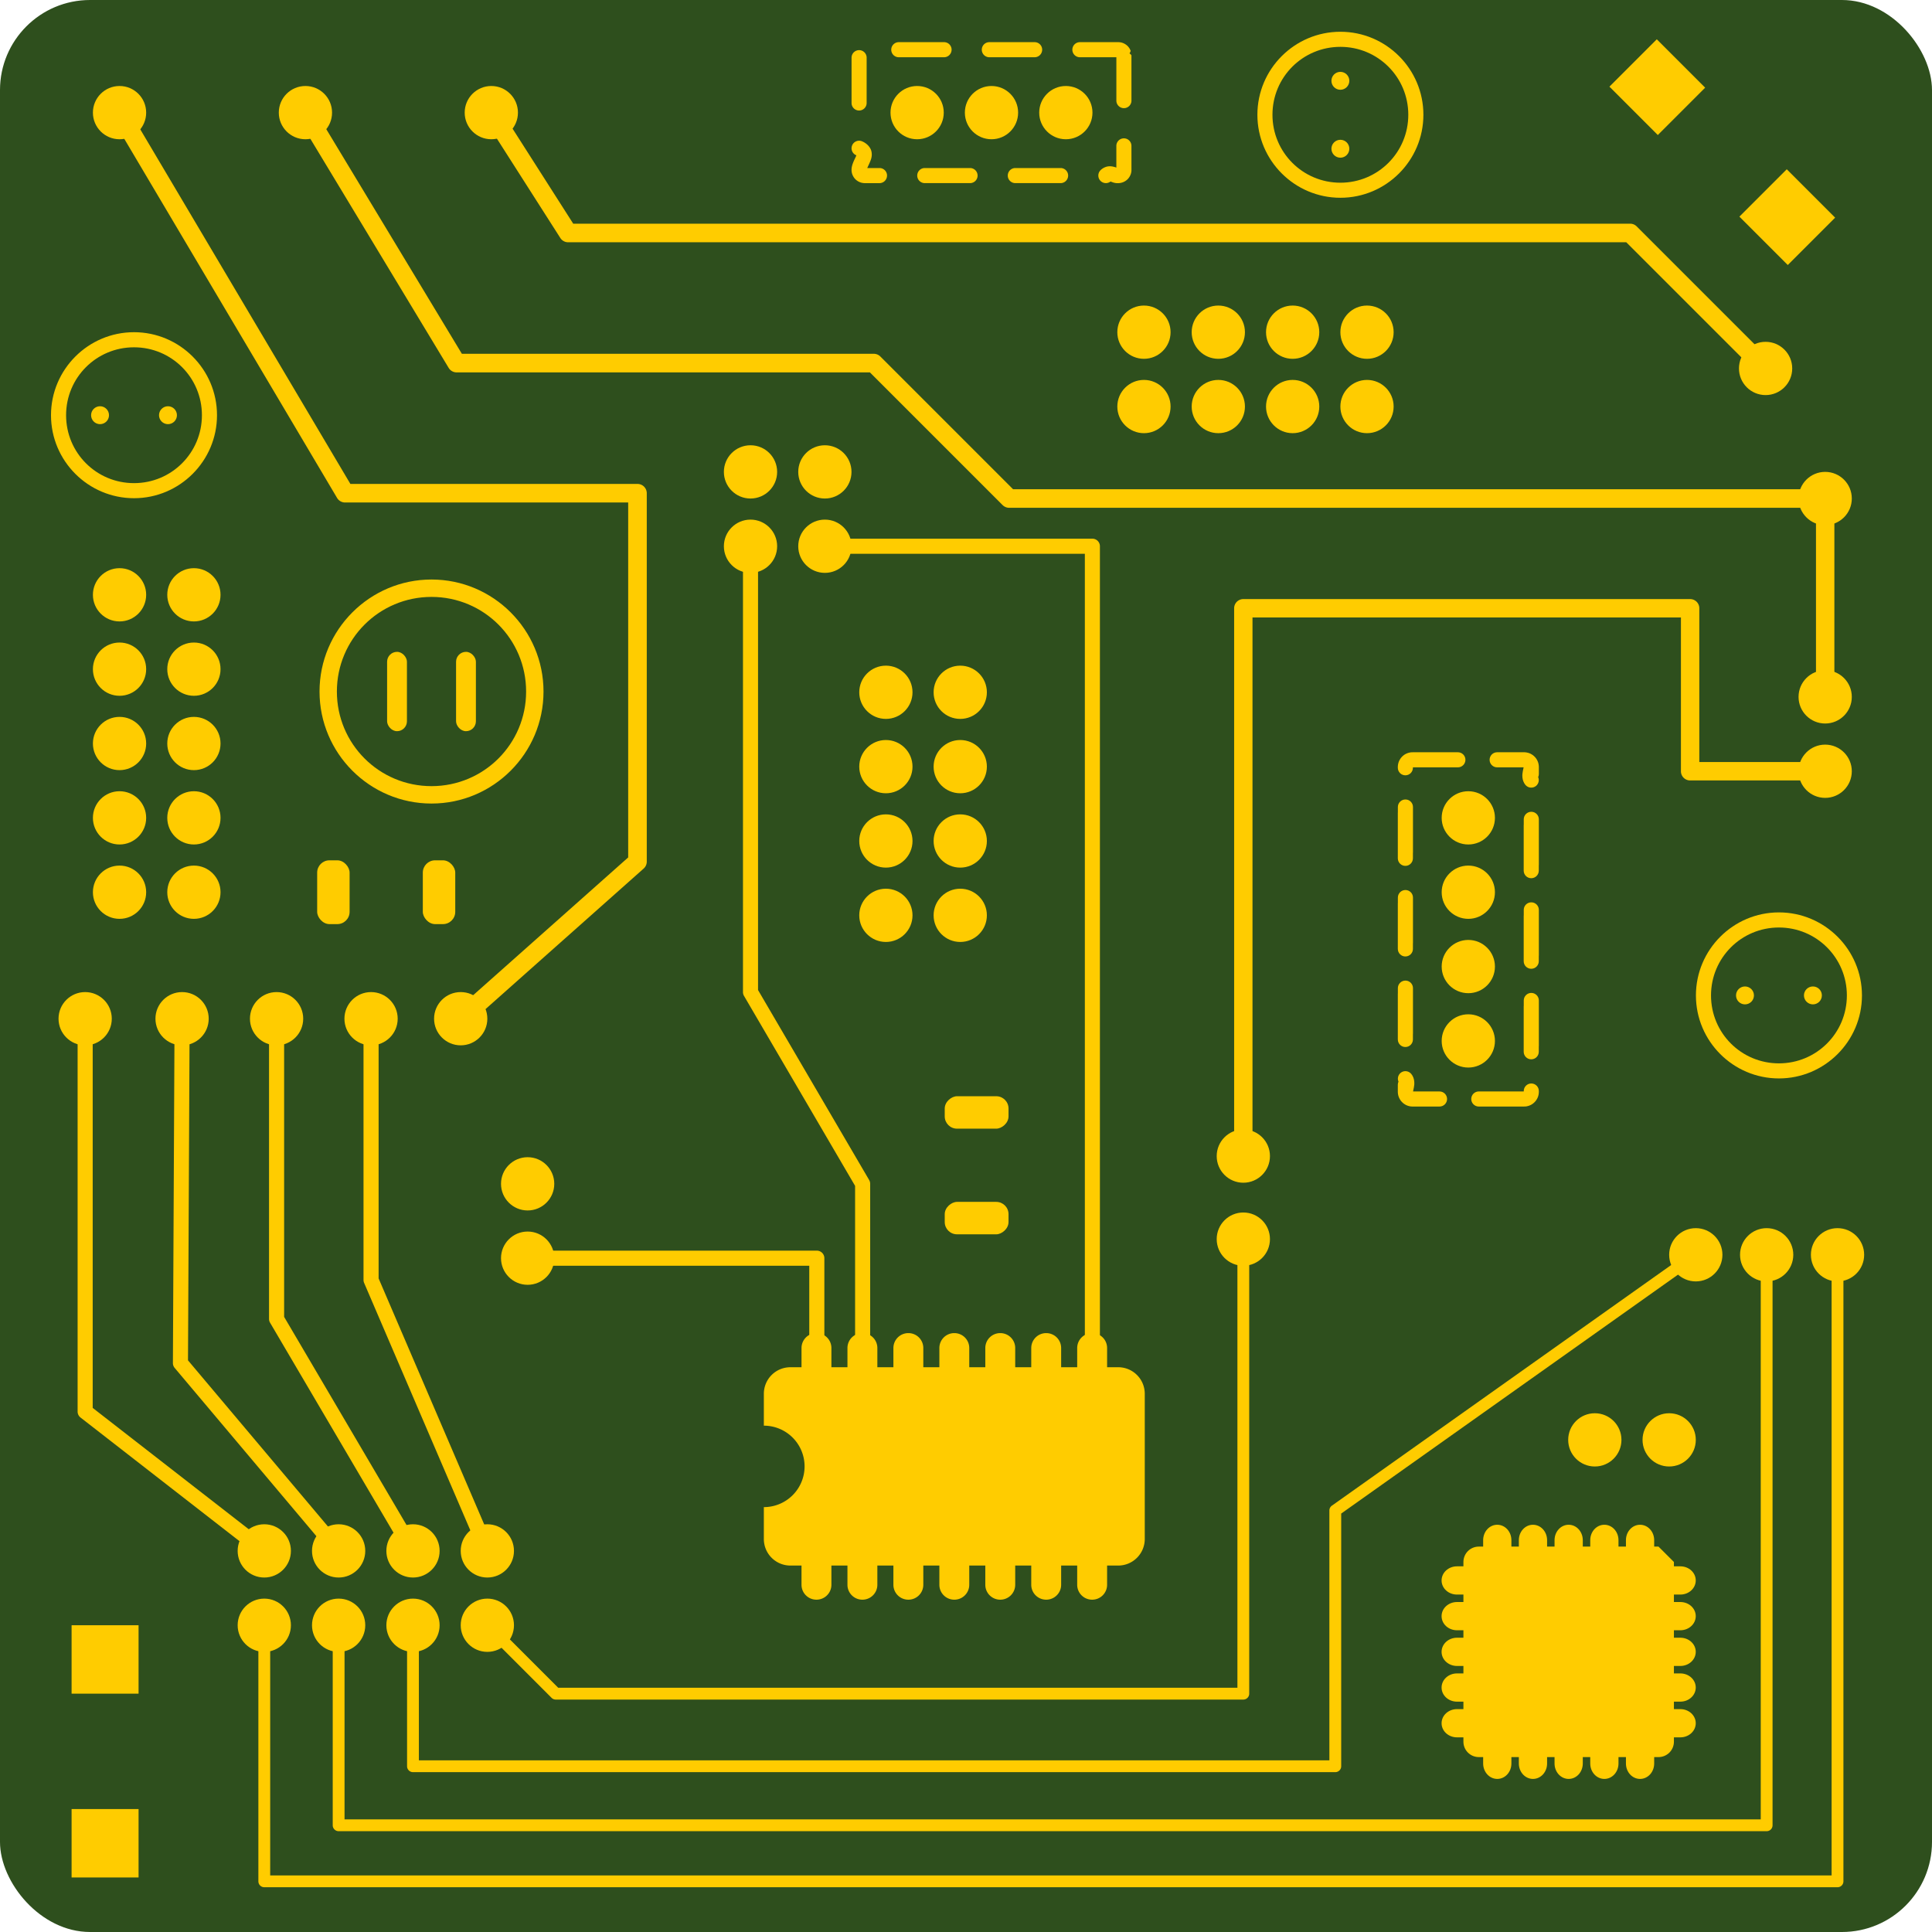 <?xml version="1.0" encoding="UTF-8" standalone="no"?>
<!-- Created with Inkscape (http://www.inkscape.org/) -->

<svg
   width="512"
   height="512"
   viewBox="0 0 135.467 135.467"
   version="1.1"
   id="svg5"
   inkscape:version="1.4.2 (ebf0e940d0, 2025-05-08)"
   sodipodi:docname="application-x-openboardview-board.svg"
   xmlns:inkscape="http://www.inkscape.org/namespaces/inkscape"
   xmlns:sodipodi="http://sodipodi.sourceforge.net/DTD/sodipodi-0.dtd"
   xmlns="http://www.w3.org/2000/svg"
   xmlns:svg="http://www.w3.org/2000/svg">
  <sodipodi:namedview
     id="namedview7"
     pagecolor="#242424"
     bordercolor="#666666"
     borderopacity="1"
     inkscape:showpageshadow="0"
     inkscape:pageopacity="0"
     inkscape:pagecheckerboard="1"
     inkscape:deskcolor="#000000"
     inkscape:document-units="px"
     showgrid="false"
     inkscape:zoom="1.84375"
     inkscape:cx="362.84746"
     inkscape:cy="330.57627"
     inkscape:window-width="3256"
     inkscape:window-height="1080"
     inkscape:window-x="1864"
     inkscape:window-y="0"
     inkscape:window-maximized="0"
     inkscape:current-layer="layer1" />
  <defs
     id="defs2" />
  <g
     inkscape:label="Layer 1"
     inkscape:groupmode="layer"
     id="layer1">
    <rect
       style="opacity:1;fill:#2e4f1d;fill-opacity:1;stroke:none;stroke-width:4.233;stroke-linecap:round;stroke-linejoin:round;stroke-miterlimit:12;paint-order:markers stroke fill"
       id="rect1"
       width="135.467"
       height="135.467"
       x="0"
       y="0"
       ry="6.314" />
    <path
       style="baseline-shift:baseline;display:inline;overflow:visible;vector-effect:none;fill:#ffcc00;stroke-linecap:round;stroke-linejoin:round;enable-background:accumulate;stop-color:#000000;stop-opacity:1;opacity:1;fill-opacity:1"
       d="M 8.051,7.336 A 0.652,0.652 0 0 0 7.822,8.229 L 23.635,34.914 a 0.652,0.652 0 0 0 0.561,0.32 H 44.047 V 60.121 L 31.871,70.941 a 0.652,0.652 0 0 0 -0.055,0.922 0.652,0.652 0 0 0 0.922,0.053 L 45.131,60.902 a 0.652,0.652 0 0 0 0.219,-0.488 V 34.582 a 0.652,0.652 0 0 0 -0.65,-0.65 H 24.568 L 8.943,7.564 A 0.652,0.652 0 0 0 8.051,7.336 Z"
       id="path1" />
    <circle
       style="opacity:1;fill:#ffcc00;fill-opacity:1;stroke:none;stroke-width:5.213;stroke-linecap:round;stroke-linejoin:round;stroke-miterlimit:12;stroke-opacity:1;paint-order:markers stroke fill"
       id="path2"
       cx="8.382"
       cy="7.897"
       r="1.867" />
    <path
       style="baseline-shift:baseline;display:inline;overflow:visible;vector-effect:none;fill:#ffcc00;stroke-linecap:round;stroke-linejoin:round;enable-background:accumulate;stop-color:#000000;stop-opacity:1;opacity:1;fill-opacity:1"
       d="M 21.08,7.338 A 0.652,0.652 0 0 0 20.857,8.234 l 10.602,17.561 a 0.652,0.652 0 0 0 0.557,0.316 h 28.98 l 9.305,9.305 a 0.652,0.652 0 0 0 0.461,0.189 h 57.215 a 0.652,0.652 0 0 0 0.652,-0.65 0.652,0.652 0 0 0 -0.652,-0.652 H 71.033 L 61.729,24.998 A 0.652,0.652 0 0 0 61.268,24.807 H 32.385 L 21.975,7.561 A 0.652,0.652 0 0 0 21.08,7.338 Z"
       id="path10" />
    <circle
       style="opacity:1;fill:#ffcc00;fill-opacity:1;stroke:none;stroke-width:5.213;stroke-linecap:round;stroke-linejoin:round;stroke-miterlimit:12;stroke-opacity:1;paint-order:markers stroke fill"
       id="circle10"
       cx="21.416"
       cy="7.897"
       r="1.867" />
    <path
       style="baseline-shift:baseline;display:inline;overflow:visible;vector-effect:none;fill:#ffcc00;stroke-linecap:round;stroke-linejoin:round;enable-background:accumulate;stop-color:#000000;stop-opacity:1;opacity:1;fill-opacity:1"
       d="m 34.59,7.26 a 0.652,0.652 0 0 0 -0.49,0.088 0.652,0.652 0 0 0 -0.199,0.9 l 5.387,8.438 a 0.652,0.652 0 0 0 0.549,0.301 h 61.254 12.939 l 9.309,9.309 a 0.652,0.652 0 0 0 0.922,0 0.652,0.652 0 0 0 0,-0.922 L 114.762,15.875 a 0.652,0.652 0 0 0 -0.461,-0.191 H 101.09 40.193 L 34.998,7.547 A 0.652,0.652 0 0 0 34.59,7.26 Z"
       id="path11" />
    <circle
       style="opacity:1;fill:#ffcc00;fill-opacity:1;stroke:none;stroke-width:5.213;stroke-linecap:round;stroke-linejoin:round;stroke-miterlimit:12;stroke-opacity:1;paint-order:markers stroke fill"
       id="circle11"
       cx="34.45"
       cy="7.897"
       r="1.867" />
    <g
       id="g22"
       transform="matrix(1.523,0,0,1.523,-9.097,3.671)"
       style="fill:#ffcc00;fill-opacity:1">
      <path
         style="baseline-shift:baseline;display:inline;overflow:visible;vector-effect:none;fill:#ffcc00;stroke-linecap:round;stroke-linejoin:round;stroke-miterlimit:12;paint-order:markers stroke fill;enable-background:accumulate;stop-color:#000000;stop-opacity:1;opacity:1;fill-opacity:1"
         d="m 25.84,24.27 c -2.843,0 -5.156,2.315 -5.156,5.158 0,2.843 2.313,5.156 5.156,5.156 2.843,0 5.156,-2.313 5.156,-5.156 0,-2.843 -2.313,-5.158 -5.156,-5.158 z m 0,0.801 c 2.411,0 4.355,1.947 4.355,4.357 0,2.411 -1.945,4.355 -4.355,4.355 -2.411,0 -4.357,-1.945 -4.357,-4.355 0,-2.411 1.947,-4.357 4.357,-4.357 z"
         id="path12" />
      <g
         id="g13"
         style="fill:#ffcc00;fill-opacity:1">
        <rect
           style="opacity:1;fill:#ffcc00;fill-opacity:1;stroke:none;stroke-width:0.529;stroke-linecap:round;stroke-linejoin:round;stroke-miterlimit:12;stroke-dasharray:none;stroke-opacity:1;paint-order:markers stroke fill"
           id="rect12"
           width="0.913"
           height="3.653"
           x="23.795"
           y="27.6"
           ry="0.457"
           rx="0.457" />
        <rect
           style="opacity:1;fill:#ffcc00;fill-opacity:1;stroke:none;stroke-width:0.529;stroke-linecap:round;stroke-linejoin:round;stroke-miterlimit:12;stroke-dasharray:none;stroke-opacity:1;paint-order:markers stroke fill"
           id="rect13"
           width="0.913"
           height="3.653"
           x="26.97"
           y="27.6"
           ry="0.457"
           rx="0.457" />
      </g>
    </g>
    <circle
       style="opacity:1;fill:#ffcc00;fill-opacity:1;stroke:none;stroke-width:5.213;stroke-linecap:round;stroke-linejoin:round;stroke-miterlimit:12;stroke-opacity:1;paint-order:markers stroke fill"
       id="circle13"
       cx="8.382"
       cy="41.706"
       r="1.867" />
    <circle
       style="opacity:1;fill:#ffcc00;fill-opacity:1;stroke:none;stroke-width:5.213;stroke-linecap:round;stroke-linejoin:round;stroke-miterlimit:12;stroke-opacity:1;paint-order:markers stroke fill"
       id="circle14"
       cx="8.382"
       cy="46.92"
       r="1.867" />
    <circle
       style="opacity:1;fill:#ffcc00;fill-opacity:1;stroke:none;stroke-width:5.213;stroke-linecap:round;stroke-linejoin:round;stroke-miterlimit:12;stroke-opacity:1;paint-order:markers stroke fill"
       id="circle15"
       cx="8.382"
       cy="52.133"
       r="1.867" />
    <circle
       style="opacity:1;fill:#ffcc00;fill-opacity:1;stroke:none;stroke-width:5.213;stroke-linecap:round;stroke-linejoin:round;stroke-miterlimit:12;stroke-opacity:1;paint-order:markers stroke fill"
       id="circle16"
       cx="8.382"
       cy="57.346"
       r="1.867" />
    <circle
       style="opacity:1;fill:#ffcc00;fill-opacity:1;stroke:none;stroke-width:5.213;stroke-linecap:round;stroke-linejoin:round;stroke-miterlimit:12;stroke-opacity:1;paint-order:markers stroke fill"
       id="circle17"
       cx="8.382"
       cy="62.56"
       r="1.867" />
    <circle
       style="opacity:1;fill:#ffcc00;fill-opacity:1;stroke:none;stroke-width:5.213;stroke-linecap:round;stroke-linejoin:round;stroke-miterlimit:12;stroke-opacity:1;paint-order:markers stroke fill"
       id="circle18"
       cx="13.596"
       cy="41.706"
       r="1.867" />
    <circle
       style="opacity:1;fill:#ffcc00;fill-opacity:1;stroke:none;stroke-width:5.213;stroke-linecap:round;stroke-linejoin:round;stroke-miterlimit:12;stroke-opacity:1;paint-order:markers stroke fill"
       id="circle19"
       cx="13.596"
       cy="46.92"
       r="1.867" />
    <circle
       style="opacity:1;fill:#ffcc00;fill-opacity:1;stroke:none;stroke-width:5.213;stroke-linecap:round;stroke-linejoin:round;stroke-miterlimit:12;stroke-opacity:1;paint-order:markers stroke fill"
       id="circle20"
       cx="13.596"
       cy="52.133"
       r="1.867" />
    <circle
       style="opacity:1;fill:#ffcc00;fill-opacity:1;stroke:none;stroke-width:5.213;stroke-linecap:round;stroke-linejoin:round;stroke-miterlimit:12;stroke-opacity:1;paint-order:markers stroke fill"
       id="circle21"
       cx="13.596"
       cy="57.346"
       r="1.867" />
    <circle
       style="opacity:1;fill:#ffcc00;fill-opacity:1;stroke:none;stroke-width:5.213;stroke-linecap:round;stroke-linejoin:round;stroke-miterlimit:12;stroke-opacity:1;paint-order:markers stroke fill"
       id="circle22"
       cx="13.596"
       cy="62.56"
       r="1.867" />
    <circle
       style="opacity:1;fill:#ffcc00;fill-opacity:1;stroke:none;stroke-width:5.213;stroke-linecap:round;stroke-linejoin:round;stroke-miterlimit:12;stroke-opacity:1;paint-order:markers stroke fill"
       id="circle23"
       cx="123.799"
       cy="25.835"
       r="1.867" />
    <circle
       style="opacity:1;fill:#ffcc00;fill-opacity:1;stroke:none;stroke-width:5.213;stroke-linecap:round;stroke-linejoin:round;stroke-miterlimit:12;stroke-opacity:1;paint-order:markers stroke fill"
       id="circle24"
       cx="32.304"
       cy="71.429"
       r="1.867" />
    <circle
       style="opacity:1;fill:#ffcc00;fill-opacity:1;stroke:none;stroke-width:5.213;stroke-linecap:round;stroke-linejoin:round;stroke-miterlimit:12;stroke-opacity:1;paint-order:markers stroke fill"
       id="circle25"
       cx="127.977"
       cy="34.954"
       r="1.867" />
    <g
       id="g85"
       transform="translate(-26.458)"
       style="fill:#ffcc00;fill-opacity:1">
      <circle
         style="opacity:1;fill:#ffcc00;fill-opacity:1;stroke:none;stroke-width:5.213;stroke-linecap:round;stroke-linejoin:round;stroke-miterlimit:12;stroke-opacity:1;paint-order:markers stroke fill"
         id="circle26"
         cx="-28.506"
         cy="106.669"
         r="1.867"
         transform="rotate(-90)" />
      <circle
         style="opacity:1;fill:#ffcc00;fill-opacity:1;stroke:none;stroke-width:5.213;stroke-linecap:round;stroke-linejoin:round;stroke-miterlimit:12;stroke-opacity:1;paint-order:markers stroke fill"
         id="circle27"
         cx="-28.506"
         cy="111.883"
         r="1.867"
         transform="rotate(-90)" />
      <circle
         style="opacity:1;fill:#ffcc00;fill-opacity:1;stroke:none;stroke-width:5.213;stroke-linecap:round;stroke-linejoin:round;stroke-miterlimit:12;stroke-opacity:1;paint-order:markers stroke fill"
         id="circle28"
         cx="-28.506"
         cy="117.096"
         r="1.867"
         transform="rotate(-90)" />
      <circle
         style="opacity:1;fill:#ffcc00;fill-opacity:1;stroke:none;stroke-width:5.213;stroke-linecap:round;stroke-linejoin:round;stroke-miterlimit:12;stroke-opacity:1;paint-order:markers stroke fill"
         id="circle29"
         cx="-28.506"
         cy="122.309"
         r="1.867"
         transform="rotate(-90)" />
      <circle
         style="opacity:1;fill:#ffcc00;fill-opacity:1;stroke:none;stroke-width:5.213;stroke-linecap:round;stroke-linejoin:round;stroke-miterlimit:12;stroke-opacity:1;paint-order:markers stroke fill"
         id="circle31"
         cx="-23.292"
         cy="106.669"
         r="1.867"
         transform="rotate(-90)" />
      <circle
         style="opacity:1;fill:#ffcc00;fill-opacity:1;stroke:none;stroke-width:5.213;stroke-linecap:round;stroke-linejoin:round;stroke-miterlimit:12;stroke-opacity:1;paint-order:markers stroke fill"
         id="circle32"
         cx="-23.292"
         cy="111.883"
         r="1.867"
         transform="rotate(-90)" />
      <circle
         style="opacity:1;fill:#ffcc00;fill-opacity:1;stroke:none;stroke-width:5.213;stroke-linecap:round;stroke-linejoin:round;stroke-miterlimit:12;stroke-opacity:1;paint-order:markers stroke fill"
         id="circle33"
         cx="-23.292"
         cy="117.096"
         r="1.867"
         transform="rotate(-90)" />
      <circle
         style="opacity:1;fill:#ffcc00;fill-opacity:1;stroke:none;stroke-width:5.213;stroke-linecap:round;stroke-linejoin:round;stroke-miterlimit:12;stroke-opacity:1;paint-order:markers stroke fill"
         id="circle34"
         cx="-23.292"
         cy="122.309"
         r="1.867"
         transform="rotate(-90)" />
    </g>
    <circle
       style="opacity:1;fill:#ffcc00;fill-opacity:1;stroke:none;stroke-width:5.213;stroke-linecap:round;stroke-linejoin:round;stroke-miterlimit:12;stroke-opacity:1;paint-order:markers stroke fill"
       id="circle35"
       cx="-54.078"
       cy="127.977"
       r="1.867"
       transform="rotate(-90)" />
    <circle
       style="opacity:1;fill:#ffcc00;fill-opacity:1;stroke:none;stroke-width:5.213;stroke-linecap:round;stroke-linejoin:round;stroke-miterlimit:12;stroke-opacity:1;paint-order:markers stroke fill"
       id="circle39"
       cx="-48.864"
       cy="127.977"
       r="1.867"
       transform="rotate(-90)" />
    <circle
       style="opacity:1;fill:#ffcc00;fill-opacity:1;stroke:none;stroke-width:5.213;stroke-linecap:round;stroke-linejoin:round;stroke-miterlimit:12;stroke-opacity:1;paint-order:markers stroke fill"
       id="circle42"
       cx="-113.958"
       cy="18.531"
       r="1.867"
       transform="rotate(-90)" />
    <circle
       style="opacity:1;fill:#ffcc00;fill-opacity:1;stroke:none;stroke-width:5.213;stroke-linecap:round;stroke-linejoin:round;stroke-miterlimit:12;stroke-opacity:1;paint-order:markers stroke fill"
       id="circle43"
       cx="-113.958"
       cy="23.744"
       r="1.867"
       transform="rotate(-90)" />
    <circle
       style="opacity:1;fill:#ffcc00;fill-opacity:1;stroke:none;stroke-width:5.213;stroke-linecap:round;stroke-linejoin:round;stroke-miterlimit:12;stroke-opacity:1;paint-order:markers stroke fill"
       id="circle44"
       cx="-113.958"
       cy="28.958"
       r="1.867"
       transform="rotate(-90)" />
    <circle
       style="opacity:1;fill:#ffcc00;fill-opacity:1;stroke:none;stroke-width:5.213;stroke-linecap:round;stroke-linejoin:round;stroke-miterlimit:12;stroke-opacity:1;paint-order:markers stroke fill"
       id="circle45"
       cx="-113.958"
       cy="34.171"
       r="1.867"
       transform="rotate(-90)" />
    <circle
       style="opacity:1;fill:#ffcc00;fill-opacity:1;stroke:none;stroke-width:5.213;stroke-linecap:round;stroke-linejoin:round;stroke-miterlimit:12;stroke-opacity:1;paint-order:markers stroke fill"
       id="circle46"
       cx="-108.745"
       cy="18.531"
       r="1.867"
       transform="rotate(-90)" />
    <circle
       style="opacity:1;fill:#ffcc00;fill-opacity:1;stroke:none;stroke-width:5.213;stroke-linecap:round;stroke-linejoin:round;stroke-miterlimit:12;stroke-opacity:1;paint-order:markers stroke fill"
       id="circle47"
       cx="-108.745"
       cy="23.744"
       r="1.867"
       transform="rotate(-90)" />
    <circle
       style="opacity:1;fill:#ffcc00;fill-opacity:1;stroke:none;stroke-width:5.213;stroke-linecap:round;stroke-linejoin:round;stroke-miterlimit:12;stroke-opacity:1;paint-order:markers stroke fill"
       id="circle48"
       cx="-108.745"
       cy="28.958"
       r="1.867"
       transform="rotate(-90)" />
    <circle
       style="opacity:1;fill:#ffcc00;fill-opacity:1;stroke:none;stroke-width:5.213;stroke-linecap:round;stroke-linejoin:round;stroke-miterlimit:12;stroke-opacity:1;paint-order:markers stroke fill"
       id="circle49"
       cx="-108.745"
       cy="34.171"
       r="1.867"
       transform="rotate(-90)" />
    <path
       style="baseline-shift:baseline;display:inline;overflow:visible;vector-effect:none;fill:#ffcc00;stroke-linecap:round;stroke-linejoin:round;enable-background:accumulate;stop-color:#000000;stop-opacity:1;opacity:1;fill-opacity:1"
       d="m 128.842,87.568 a 0.414,0.414 0 0 0 -0.414,0.414 V 131.5 H 18.945 v -17.541 a 0.414,0.414 0 0 0 -0.414,-0.414 0.414,0.414 0 0 0 -0.414,0.414 v 17.955 a 0.414,0.414 0 0 0 0.414,0.414 H 128.842 a 0.414,0.414 0 0 0 0.414,-0.414 V 87.982 a 0.414,0.414 0 0 0 -0.414,-0.414 z"
       id="path49" />
    <path
       style="baseline-shift:baseline;display:inline;overflow:visible;vector-effect:none;fill:#ffcc00;stroke-linecap:round;stroke-linejoin:round;enable-background:accumulate;stop-color:#000000;stop-opacity:1;opacity:1;fill-opacity:1"
       d="m 123.873,87.568 a 0.414,0.414 0 0 0 -0.414,0.414 V 127.57 H 24.158 v -13.611 a 0.414,0.414 0 0 0 -0.414,-0.414 0.414,0.414 0 0 0 -0.414,0.414 v 14.025 a 0.414,0.414 0 0 0 0.414,0.414 H 123.873 a 0.414,0.414 0 0 0 0.414,-0.414 V 87.982 a 0.414,0.414 0 0 0 -0.414,-0.414 z"
       id="path50" />
    <path
       style="baseline-shift:baseline;display:inline;overflow:visible;vector-effect:none;fill:#ffcc00;stroke-linecap:round;stroke-linejoin:round;enable-background:accumulate;stop-color:#000000;stop-opacity:1;opacity:1;fill-opacity:1"
       d="M 118.666,87.645 93.387,105.574 a 0.414,0.414 0 0 0 -0.174,0.338 v 17.518 H 29.371 v -9.471 a 0.414,0.414 0 0 0 -0.414,-0.414 0.414,0.414 0 0 0 -0.414,0.414 v 9.885 a 0.414,0.414 0 0 0 0.414,0.414 h 64.67 a 0.414,0.414 0 0 0 0.414,-0.414 v -17.717 L 119.145,88.32 a 0.414,0.414 0 0 0 0.098,-0.578 0.414,0.414 0 0 0 -0.576,-0.098 z"
       id="path51" />
    <path
       style="baseline-shift:baseline;display:inline;overflow:visible;vector-effect:none;fill:#ffcc00;stroke-linecap:round;stroke-linejoin:round;enable-background:accumulate;stop-color:#000000;stop-opacity:1;opacity:1;fill-opacity:1"
       d="m 87.178,86.471 a 0.414,0.414 0 0 0 -0.414,0.414 V 118.342 H 39.141 l -4.676,-4.676 a 0.414,0.414 0 0 0 -0.586,0 0.414,0.414 0 0 0 0,0.584 l 4.797,4.799 a 0.414,0.414 0 0 0 0.293,0.121 h 48.209 a 0.414,0.414 0 0 0 0.414,-0.414 V 86.885 a 0.414,0.414 0 0 0 -0.414,-0.414 z"
       id="path52" />
    <path
       style="baseline-shift:baseline;display:inline;overflow:visible;vector-effect:none;fill:#ffcc00;stroke-linecap:round;stroke-linejoin:round;enable-background:accumulate;stop-color:#000000;stop-opacity:1;opacity:1;fill-opacity:1"
       d="m 5.971,70.9 a 0.529,0.529 0 0 0 -0.529,0.529 v 27.549 a 0.529,0.529 0 0 0 0.205,0.416 l 12.559,9.768 a 0.529,0.529 0 0 0 0.744,-0.092 0.529,0.529 0 0 0 -0.094,-0.744 L 6.5,98.719 V 71.43 A 0.529,0.529 0 0 0 5.971,70.9 Z"
       id="path53" />
    <circle
       style="opacity:1;fill:#ffcc00;fill-opacity:1;stroke:none;stroke-width:5.213;stroke-linecap:round;stroke-linejoin:round;stroke-miterlimit:12;stroke-opacity:1;paint-order:markers stroke fill"
       id="circle53"
       cx="-71.429"
       cy="5.971"
       r="1.867"
       transform="rotate(-90)" />
    <circle
       style="opacity:1;fill:#ffcc00;fill-opacity:1;stroke:none;stroke-width:5.213;stroke-linecap:round;stroke-linejoin:round;stroke-miterlimit:12;stroke-opacity:1;paint-order:markers stroke fill"
       id="circle54"
       cx="-87.982"
       cy="118.905"
       r="1.867"
       transform="rotate(-90)" />
    <circle
       style="opacity:1;fill:#ffcc00;fill-opacity:1;stroke:none;stroke-width:5.213;stroke-linecap:round;stroke-linejoin:round;stroke-miterlimit:12;stroke-opacity:1;paint-order:markers stroke fill"
       id="circle55"
       cx="-86.884"
       cy="87.179"
       r="1.867"
       transform="rotate(-90)" />
    <path
       id="rect55"
       style="opacity:1;fill:#ffcc00;stroke-width:1.252;stroke-linecap:round;stroke-linejoin:round;stroke-miterlimit:12;paint-order:markers stroke fill;fill-opacity:1"
       d="m 104.985,106.912 c -0.549,0 -0.99,0.482 -0.99,1.081 v 0.45 h -0.303 c -0.598,0 -1.081,0.481 -1.081,1.08 v 0.304 h -0.45 c -0.598,0 -1.081,0.442 -1.081,0.99 0,0.549 0.482,0.99 1.081,0.99 h 0.45 v 0.523 h -0.45 c -0.598,0 -1.081,0.442 -1.081,0.99 0,0.549 0.482,0.99 1.081,0.99 h 0.45 v 0.523 h -0.45 c -0.598,0 -1.081,0.442 -1.081,0.99 0,0.549 0.482,0.99 1.081,0.99 h 0.45 v 0.523 h -0.45 c -0.598,0 -1.081,0.442 -1.081,0.99 0,0.549 0.482,0.99 1.081,0.99 h 0.45 v 0.523 h -0.45 c -0.598,0 -1.081,0.442 -1.081,0.99 0,0.549 0.482,0.99 1.081,0.99 h 0.45 v 0.303 c 0,0.598 0.482,1.081 1.081,1.081 h 0.303 v 0.45 c 0,0.598 0.442,1.081 0.99,1.081 0.549,0 0.99,-0.482 0.99,-1.081 v -0.45 h 0.523 v 0.45 c 0,0.598 0.442,1.081 0.99,1.081 0.549,0 0.99,-0.482 0.99,-1.081 v -0.45 h 0.523 v 0.45 c 0,0.598 0.442,1.081 0.99,1.081 0.549,0 0.99,-0.482 0.99,-1.081 v -0.45 h 0.523 v 0.45 c 0,0.598 0.442,1.081 0.99,1.081 0.549,0 0.99,-0.482 0.99,-1.081 v -0.45 h 0.523 v 0.45 c 0,0.598 0.442,1.081 0.99,1.081 0.549,0 0.99,-0.482 0.99,-1.081 v -0.45 h 0.303 c 0.598,0 1.081,-0.482 1.081,-1.081 v -0.303 h 0.45 c 0.598,0 1.081,-0.442 1.081,-0.99 0,-0.549 -0.482,-0.99 -1.081,-0.99 h -0.45 v -0.523 h 0.45 c 0.598,0 1.081,-0.442 1.081,-0.99 0,-0.549 -0.482,-0.99 -1.081,-0.99 h -0.45 v -0.523 h 0.45 c 0.598,0 1.081,-0.442 1.081,-0.99 0,-0.549 -0.482,-0.99 -1.081,-0.99 h -0.45 v -0.523 h 0.45 c 0.598,0 1.081,-0.442 1.081,-0.99 0,-0.549 -0.482,-0.99 -1.081,-0.99 h -0.45 v -0.523 h 0.45 c 0.598,0 1.081,-0.442 1.081,-0.99 0,-0.549 -0.482,-0.99 -1.081,-0.99 h -0.45 v -0.304 l -1.081,-1.08 h -0.303 v -0.45 c 0,-0.598 -0.442,-1.081 -0.99,-1.081 -0.549,0 -0.99,0.482 -0.99,1.081 v 0.45 h -0.523 v -0.45 c 0,-0.598 -0.442,-1.081 -0.99,-1.081 -0.549,0 -0.99,0.482 -0.99,1.081 v 0.45 h -0.523 v -0.45 c 0,-0.598 -0.442,-1.081 -0.99,-1.081 -0.549,0 -0.99,0.482 -0.99,1.081 v 0.45 h -0.523 v -0.45 c 0,-0.598 -0.442,-1.081 -0.99,-1.081 -0.549,0 -0.99,0.482 -0.99,1.081 v 0.45 h -0.523 v -0.45 c 0,-0.598 -0.442,-1.081 -0.99,-1.081 z" />
    <circle
       style="opacity:1;fill:#ffcc00;fill-opacity:1;stroke:none;stroke-width:5.213;stroke-linecap:round;stroke-linejoin:round;stroke-miterlimit:12;stroke-opacity:1;paint-order:markers stroke fill"
       id="circle63"
       cx="-87.982"
       cy="123.874"
       r="1.867"
       transform="rotate(-90)" />
    <circle
       style="opacity:1;fill:#ffcc00;fill-opacity:1;stroke:none;stroke-width:5.213;stroke-linecap:round;stroke-linejoin:round;stroke-miterlimit:12;stroke-opacity:1;paint-order:markers stroke fill"
       id="circle64"
       cx="-87.982"
       cy="128.843"
       r="1.867"
       transform="rotate(-90)" />
    <g
       id="g86"
       transform="rotate(-90,133.389,116.904)"
       style="fill:#ffcc00;fill-opacity:1">
      <circle
         style="opacity:1;fill:#ffcc00;fill-opacity:1;stroke:none;stroke-width:5.213;stroke-linecap:round;stroke-linejoin:round;stroke-miterlimit:12;stroke-opacity:1;paint-order:markers stroke fill"
         id="circle65"
         cx="-100.553"
         cy="149.333"
         r="1.867"
         transform="rotate(-90)" />
      <circle
         style="opacity:1;fill:#ffcc00;fill-opacity:1;stroke:none;stroke-width:5.213;stroke-linecap:round;stroke-linejoin:round;stroke-miterlimit:12;stroke-opacity:1;paint-order:markers stroke fill"
         id="circle66"
         cx="-95.34"
         cy="149.333"
         r="1.867"
         transform="rotate(-90)" />
    </g>
    <path
       style="baseline-shift:baseline;display:inline;overflow:visible;vector-effect:none;fill:#ffcc00;stroke-linecap:round;stroke-linejoin:round;enable-background:accumulate;stop-color:#000000;stop-opacity:1;opacity:1;fill-opacity:1"
       d="m 12.77,70.9 a 0.529,0.529 0 0 0 -0.531,0.527 l -0.115,24.146 a 0.529,0.529 0 0 0 0.125,0.344 l 11.092,13.168 a 0.529,0.529 0 0 0 0.746,0.062 0.529,0.529 0 0 0 0.062,-0.744 L 13.182,95.385 13.297,71.432 a 0.529,0.529 0 0 0 -0.527,-0.531 z"
       id="path66" />
    <path
       style="baseline-shift:baseline;display:inline;overflow:visible;vector-effect:none;fill:#ffcc00;stroke-linecap:round;stroke-linejoin:round;enable-background:accumulate;stop-color:#000000;stop-opacity:1;opacity:1;fill-opacity:1"
       d="m 19.393,70.9 a 0.529,0.529 0 0 0 -0.529,0.529 v 21.051 a 0.529,0.529 0 0 0 0.074,0.268 l 9.564,16.266 a 0.529,0.529 0 0 0 0.725,0.188 0.529,0.529 0 0 0 0.188,-0.725 L 19.922,92.336 v -20.906 a 0.529,0.529 0 0 0 -0.529,-0.529 z"
       id="path67" />
    <path
       style="baseline-shift:baseline;display:inline;overflow:visible;vector-effect:none;fill:#ffcc00;stroke-linecap:round;stroke-linejoin:round;enable-background:accumulate;stop-color:#000000;stop-opacity:1;opacity:1;fill-opacity:1"
       d="m 26.018,70.9 a 0.529,0.529 0 0 0 -0.529,0.529 v 18.318 a 0.529,0.529 0 0 0 0.043,0.209 l 8.154,18.996 a 0.529,0.529 0 0 0 0.693,0.277 0.529,0.529 0 0 0 0.279,-0.695 L 26.547,89.639 V 71.43 a 0.529,0.529 0 0 0 -0.529,-0.529 z"
       id="path68" />
    <circle
       style="opacity:1;fill:#ffcc00;fill-opacity:1;stroke:none;stroke-width:5.213;stroke-linecap:round;stroke-linejoin:round;stroke-miterlimit:12;stroke-opacity:1;paint-order:markers stroke fill"
       id="circle70"
       cx="-71.429"
       cy="12.767"
       r="1.867"
       transform="rotate(-90)" />
    <circle
       style="opacity:1;fill:#ffcc00;fill-opacity:1;stroke:none;stroke-width:5.213;stroke-linecap:round;stroke-linejoin:round;stroke-miterlimit:12;stroke-opacity:1;paint-order:markers stroke fill"
       id="circle71"
       cx="-71.429"
       cy="19.393"
       r="1.867"
       transform="rotate(-90)" />
    <circle
       style="opacity:1;fill:#ffcc00;fill-opacity:1;stroke:none;stroke-width:5.213;stroke-linecap:round;stroke-linejoin:round;stroke-miterlimit:12;stroke-opacity:1;paint-order:markers stroke fill"
       id="circle72"
       cx="-71.429"
       cy="26.018"
       r="1.867"
       transform="rotate(-90)" />
    <rect
       style="opacity:1;fill:#ffcc00;fill-opacity:1;stroke:#f8ff00;stroke-width:0;stroke-linecap:round;stroke-linejoin:round;stroke-miterlimit:12;stroke-dasharray:none;stroke-opacity:1;paint-order:markers stroke fill"
       id="rect72"
       width="4.696"
       height="4.797"
       x="5.02"
       y="113.958"
       rx="0"
       ry="0" />
    <rect
       style="opacity:1;fill:#ffcc00;fill-opacity:1;stroke:#f8ff00;stroke-width:0;stroke-linecap:round;stroke-linejoin:round;stroke-miterlimit:12;stroke-dasharray:none;stroke-opacity:1;paint-order:markers stroke fill"
       id="rect73"
       width="4.696"
       height="4.797"
       x="5.02"
       y="126.846"
       rx="0"
       ry="0" />
    <rect
       style="opacity:1;fill:#ffcc00;fill-opacity:1;stroke:#f8ff00;stroke-width:0;stroke-linecap:round;stroke-linejoin:round;stroke-miterlimit:12;stroke-dasharray:none;stroke-opacity:1;paint-order:markers stroke fill"
       id="rect74"
       width="4.696"
       height="4.797"
       x="75.5"
       y="84.093"
       rx="0"
       ry="0"
       transform="rotate(-45)" />
    <rect
       style="opacity:1;fill:#ffcc00;fill-opacity:1;stroke:#f8ff00;stroke-width:0;stroke-linecap:round;stroke-linejoin:round;stroke-miterlimit:12;stroke-dasharray:none;stroke-opacity:1;paint-order:markers stroke fill"
       id="rect75"
       width="4.696"
       height="4.797"
       x="75.5"
       y="96.981"
       rx="0"
       ry="0"
       transform="rotate(-45)" />
    <path
       id="rect76"
       style="opacity:1;fill:#ffcc00;fill-opacity:1;stroke:#f8ff00;stroke-width:0;stroke-linecap:round;stroke-linejoin:round;stroke-miterlimit:12;stroke-dasharray:none;stroke-opacity:1;paint-order:markers stroke fill"
       d="m 53.559,107.906 c 0,1.034 0.832,1.867 1.866,1.867 h 0.775 v 1.345 c 0,0.581 0.467,1.048 1.048,1.048 0.581,0 1.048,-0.468 1.048,-1.048 v -1.345 h 1.125 v 1.345 c 0,0.581 0.468,1.048 1.048,1.048 0.581,0 1.049,-0.468 1.049,-1.048 v -1.345 h 1.125 v 1.345 c 0,0.581 0.468,1.048 1.049,1.048 0.581,0 1.048,-0.468 1.048,-1.048 v -1.345 h 1.126 v 1.345 c 0,0.581 0.467,1.048 1.048,1.048 0.581,0 1.048,-0.468 1.048,-1.048 v -1.345 h 1.125 v 1.345 c 0,0.581 0.468,1.048 1.048,1.048 0.581,0 1.049,-0.468 1.049,-1.048 v -1.345 h 1.125 v 1.345 c 0,0.581 0.468,1.048 1.048,1.048 0.581,0 1.048,-0.468 1.048,-1.048 v -1.345 h 1.125 v 1.345 c 0,0.581 0.468,1.048 1.049,1.048 0.581,0 1.048,-0.468 1.048,-1.048 v -1.345 h 0.775 c 1.034,0 1.866,-0.833 1.866,-1.867 V 97.733 c 0,-1.034 -0.832,-1.866 -1.866,-1.866 h -0.775 v -1.345 c 0,-0.581 -0.467,-1.048 -1.048,-1.048 -0.581,0 -1.049,0.468 -1.049,1.048 v 1.345 h -1.125 v -1.345 c 0,-0.581 -0.468,-1.048 -1.048,-1.048 -0.581,0 -1.048,0.468 -1.048,1.048 v 1.345 h -1.125 v -1.345 c 0,-0.581 -0.468,-1.048 -1.049,-1.048 -0.581,0 -1.048,0.468 -1.048,1.048 v 1.345 h -1.125 v -1.345 c 0,-0.581 -0.468,-1.048 -1.048,-1.048 -0.581,0 -1.048,0.468 -1.048,1.048 v 1.345 h -1.126 v -1.345 c 0,-0.581 -0.467,-1.048 -1.048,-1.048 -0.581,0 -1.049,0.468 -1.049,1.048 v 1.345 h -1.125 v -1.345 c 0,-0.581 -0.468,-1.048 -1.049,-1.048 -0.581,0 -1.048,0.468 -1.048,1.048 v 1.345 h -1.125 v -1.345 c 0,-0.581 -0.468,-1.048 -1.048,-1.048 -0.581,0 -1.048,0.468 -1.048,1.048 v 1.345 h -0.775 c -1.034,0 -1.866,0.832 -1.866,1.866 v 2.231 a 2.856,2.856 0 0 1 2.856,2.856 2.856,2.856 0 0 1 -2.856,2.856 z" />
    <g
       id="path83"
       style="opacity:1;fill:#ffcc00">
      <path
         style="baseline-shift:baseline;display:inline;overflow:visible;vector-effect:none;fill:#ffcc00;stroke-linecap:round;stroke-linejoin:round;enable-background:accumulate;stop-color:#000000;stop-opacity:1"
         d="m 127.977,34.954 -3e-5,13.91"
         id="path4" />
      <path
         style="baseline-shift:baseline;display:inline;overflow:visible;vector-effect:none;fill:#ffcc00;stroke-linecap:round;stroke-linejoin:round;enable-background:accumulate;stop-color:#000000;stop-opacity:1"
         d="m 127.977,34.311 a 0.644,0.644 0 0 0 -0.645,0.645 v 13.91 a 0.644,0.644 0 0 0 0.645,0.645 0.644,0.644 0 0 0 0.645,-0.645 V 34.955 a 0.644,0.644 0 0 0 -0.645,-0.645 z"
         id="path5" />
    </g>
    <path
       id="path84"
       style="baseline-shift:baseline;display:inline;overflow:visible;vector-effect:none;fill:#ffcc00;stroke-linecap:round;stroke-linejoin:round;enable-background:accumulate;stop-color:#000000;stop-opacity:1;opacity:1;fill-opacity:1"
       d="M 87.178 42.006 A 0.644 0.644 0 0 0 86.535 42.651 L 86.535 81.064 A 0.644 0.644 0 0 0 87.178 81.707 A 0.644 0.644 0 0 0 87.822 81.064 L 87.822 43.295 L 117.863 43.295 L 117.863 54.078 A 0.644 0.644 0 0 0 118.508 54.723 L 127.977 54.723 A 0.644 0.644 0 0 0 128.621 54.078 A 0.644 0.644 0 0 0 127.977 53.433 L 119.152 53.433 L 119.152 42.651 A 0.644 0.644 0 0 0 118.508 42.006 L 87.178 42.006 L 87.178 42.006 z " />
    <circle
       style="opacity:1;fill:#ffcc00;fill-opacity:1;stroke:none;stroke-width:5.213;stroke-linecap:round;stroke-linejoin:round;stroke-miterlimit:12;stroke-opacity:1;paint-order:markers stroke fill"
       id="circle84"
       cx="87.179"
       cy="81.063"
       r="1.867" />
    <circle
       style="opacity:1;fill:#ffcc00;fill-opacity:1;stroke:none;stroke-width:5.213;stroke-linecap:round;stroke-linejoin:round;stroke-miterlimit:12;stroke-opacity:1;paint-order:markers stroke fill"
       id="circle86"
       cx="36.997"
       cy="83.007"
       r="1.867" />
    <circle
       style="opacity:1;fill:#ffcc00;fill-opacity:1;stroke:none;stroke-width:5.213;stroke-linecap:round;stroke-linejoin:round;stroke-miterlimit:12;stroke-opacity:1;paint-order:markers stroke fill"
       id="circle87"
       cx="36.997"
       cy="88.22"
       r="1.867" />
    <circle
       style="opacity:1;fill:#ffcc00;fill-opacity:1;stroke:none;stroke-width:5.213;stroke-linecap:round;stroke-linejoin:round;stroke-miterlimit:12;stroke-opacity:1;paint-order:markers stroke fill"
       id="circle90"
       cx="52.624"
       cy="33.088"
       r="1.867" />
    <circle
       style="opacity:1;fill:#ffcc00;fill-opacity:1;stroke:none;stroke-width:5.213;stroke-linecap:round;stroke-linejoin:round;stroke-miterlimit:12;stroke-opacity:1;paint-order:markers stroke fill"
       id="circle91"
       cx="52.624"
       cy="38.301"
       r="1.867" />
    <circle
       style="opacity:1;fill:#ffcc00;fill-opacity:1;stroke:none;stroke-width:5.213;stroke-linecap:round;stroke-linejoin:round;stroke-miterlimit:12;stroke-opacity:1;paint-order:markers stroke fill"
       id="circle92"
       cx="57.838"
       cy="33.088"
       r="1.867" />
    <circle
       style="opacity:1;fill:#ffcc00;fill-opacity:1;stroke:none;stroke-width:5.213;stroke-linecap:round;stroke-linejoin:round;stroke-miterlimit:12;stroke-opacity:1;paint-order:markers stroke fill"
       id="circle93"
       cx="57.838"
       cy="38.301"
       r="1.867" />
    <g
       id="g97"
       style="fill:#ffcc00;fill-opacity:1">
      <circle
         style="opacity:1;fill:#ffcc00;fill-opacity:1;stroke:none;stroke-width:5.213;stroke-linecap:round;stroke-linejoin:round;stroke-miterlimit:12;stroke-opacity:1;paint-order:markers stroke fill"
         id="circle94"
         cx="102.954"
         cy="57.346"
         r="1.867" />
      <circle
         style="opacity:1;fill:#ffcc00;fill-opacity:1;stroke:none;stroke-width:5.213;stroke-linecap:round;stroke-linejoin:round;stroke-miterlimit:12;stroke-opacity:1;paint-order:markers stroke fill"
         id="circle95"
         cx="102.954"
         cy="62.56"
         r="1.867" />
      <circle
         style="opacity:1;fill:#ffcc00;fill-opacity:1;stroke:none;stroke-width:5.213;stroke-linecap:round;stroke-linejoin:round;stroke-miterlimit:12;stroke-opacity:1;paint-order:markers stroke fill"
         id="circle96"
         cx="102.954"
         cy="67.773"
         r="1.867" />
      <circle
         style="opacity:1;fill:#ffcc00;fill-opacity:1;stroke:none;stroke-width:5.213;stroke-linecap:round;stroke-linejoin:round;stroke-miterlimit:12;stroke-opacity:1;paint-order:markers stroke fill"
         id="circle97"
         cx="102.954"
         cy="72.987"
         r="1.867" />
    </g>
    <path
       id="rect97"
       style="baseline-shift:baseline;display:inline;overflow:visible;opacity:1;vector-effect:none;fill:#ffcc00;stroke-linecap:round;stroke-linejoin:round;stroke-miterlimit:12;stroke-dasharray:3.175, 3.175;paint-order:markers stroke fill;enable-background:accumulate;stop-color:#000000;stop-opacity:1;fill-opacity:1"
       d="M 99.021 52.746 L 98.969 52.75 C 98.951 52.75 98.933 52.752 98.916 52.754 L 98.865 52.762 C 98.848 52.765 98.831 52.769 98.815 52.774 L 98.766 52.785 C 98.748 52.789 98.732 52.795 98.715 52.801 L 98.668 52.818 C 98.652 52.824 98.636 52.831 98.621 52.838 L 98.576 52.859 C 98.561 52.866 98.546 52.874 98.531 52.883 L 98.49 52.908 C 98.475 52.917 98.461 52.927 98.447 52.937 L 98.408 52.967 C 98.395 52.977 98.382 52.988 98.369 53 L 98.334 53.031 C 98.321 53.043 98.309 53.056 98.297 53.069 L 98.266 53.104 C 98.254 53.116 98.243 53.129 98.232 53.142 L 98.203 53.182 C 98.194 53.196 98.184 53.21 98.176 53.225 L 98.151 53.265 C 98.141 53.28 98.132 53.295 98.125 53.31 L 98.104 53.355 C 98.096 53.371 98.09 53.386 98.084 53.402 L 98.066 53.449 C 98.06 53.466 98.055 53.483 98.051 53.5 L 98.039 53.549 C 98.034 53.565 98.03 53.583 98.027 53.6 L 98.021 53.65 C 98.019 53.668 98.017 53.686 98.016 53.703 L 98.012 53.756 C 98.011 53.764 98.011 53.773 98.012 53.781 L 98.012 53.834 C 98.012 54.126 98.248 54.363 98.541 54.363 C 98.833 54.363 99.071 54.126 99.07 53.834 L 99.07 53.804 L 99.074 53.804 L 102.223 53.804 C 102.515 53.805 102.752 53.568 102.752 53.275 C 102.752 52.983 102.515 52.746 102.223 52.746 L 99.047 52.746 C 99.043 52.75 99.039 52.754 99.035 52.758 C 99.031 52.754 99.026 52.75 99.021 52.746 z M 104.976 52.746 C 104.684 52.746 104.447 52.983 104.447 53.275 C 104.447 53.568 104.684 53.805 104.976 53.804 L 105.386 53.804 L 106.832 53.804 C 106.826 53.814 106.815 53.903 106.775 54.084 C 106.728 54.301 106.696 54.715 106.957 55.033 C 107.142 55.26 107.477 55.293 107.703 55.107 C 107.888 54.954 107.943 54.702 107.853 54.491 C 107.883 54.425 107.9 54.352 107.9 54.275 L 107.9 53.838 C 107.901 53.823 107.901 53.807 107.9 53.792 L 107.9 53.783 C 107.901 53.774 107.901 53.765 107.9 53.756 L 107.896 53.703 C 107.895 53.686 107.893 53.668 107.89 53.65 L 107.884 53.601 C 107.881 53.584 107.877 53.566 107.872 53.549 L 107.861 53.5 C 107.857 53.484 107.851 53.467 107.845 53.451 L 107.828 53.404 C 107.822 53.388 107.815 53.371 107.808 53.355 L 107.787 53.313 C 107.779 53.296 107.771 53.281 107.761 53.265 L 107.736 53.225 C 107.728 53.21 107.718 53.196 107.709 53.182 L 107.679 53.142 C 107.669 53.129 107.658 53.116 107.646 53.104 L 107.615 53.069 C 107.603 53.056 107.59 53.045 107.577 53.033 L 107.542 53 C 107.53 52.988 107.517 52.977 107.504 52.967 L 107.464 52.937 C 107.45 52.928 107.436 52.918 107.421 52.91 L 107.385 52.888 L 107.38 52.885 C 107.379 52.884 107.378 52.883 107.377 52.883 C 107.375 52.881 107.373 52.881 107.371 52.879 C 107.359 52.872 107.348 52.865 107.336 52.859 L 107.291 52.838 C 107.275 52.831 107.26 52.824 107.244 52.818 L 107.197 52.801 C 107.18 52.795 107.163 52.79 107.146 52.785 L 107.097 52.774 C 107.09 52.772 107.083 52.77 107.076 52.769 C 107.065 52.766 107.054 52.764 107.043 52.762 L 106.992 52.754 C 106.977 52.752 106.962 52.751 106.947 52.75 C 106.946 52.75 106.944 52.75 106.943 52.75 L 106.926 52.749 L 106.886 52.746 C 106.88 52.746 106.873 52.746 106.866 52.746 C 106.865 52.746 106.865 52.746 106.865 52.746 L 105.398 52.746 L 104.976 52.746 z M 98.545 56.057 C 98.253 56.056 98.015 56.293 98.015 56.586 L 98.015 56.947 C 98.013 56.968 98.012 56.989 98.012 57.01 L 98.012 60.185 C 98.013 60.477 98.25 60.713 98.541 60.713 C 98.833 60.713 99.069 60.477 99.07 60.185 L 99.07 59.825 C 99.073 59.804 99.074 59.783 99.074 59.762 L 99.074 56.586 C 99.074 56.293 98.837 56.056 98.545 56.057 z M 107.371 56.92 C 107.078 56.92 106.841 57.157 106.842 57.449 L 106.842 57.81 C 106.839 57.831 106.838 57.852 106.838 57.873 L 106.838 61.049 C 106.838 61.341 107.075 61.578 107.367 61.578 C 107.659 61.578 107.896 61.341 107.896 61.049 L 107.896 60.688 C 107.899 60.667 107.9 60.647 107.9 60.625 L 107.9 57.449 C 107.9 57.157 107.663 56.92 107.371 56.92 z M 98.545 62.406 C 98.253 62.406 98.015 62.643 98.015 62.936 L 98.015 63.296 C 98.013 63.317 98.012 63.338 98.012 63.359 L 98.012 66.535 C 98.012 66.827 98.249 67.065 98.541 67.065 C 98.834 67.065 99.071 66.827 99.07 66.535 L 99.07 66.174 C 99.073 66.154 99.074 66.132 99.074 66.111 L 99.074 62.936 C 99.074 62.643 98.837 62.406 98.545 62.406 z M 107.371 63.27 C 107.078 63.269 106.841 63.506 106.842 63.799 L 106.842 64.16 C 106.839 64.18 106.838 64.201 106.838 64.222 L 106.838 67.398 C 106.838 67.691 107.075 67.928 107.367 67.928 C 107.659 67.928 107.896 67.691 107.896 67.398 L 107.896 67.037 C 107.899 67.017 107.9 66.996 107.9 66.975 L 107.9 63.799 C 107.9 63.506 107.663 63.269 107.371 63.27 z M 98.545 68.756 C 98.253 68.756 98.015 68.993 98.015 69.285 L 98.015 69.646 C 98.013 69.666 98.012 69.688 98.012 69.709 L 98.012 72.885 C 98.012 73.177 98.249 73.414 98.541 73.414 C 98.834 73.414 99.071 73.177 99.07 72.885 L 99.07 72.524 C 99.073 72.503 99.074 72.482 99.074 72.461 L 99.074 69.285 C 99.074 68.993 98.837 68.756 98.545 68.756 z M 107.371 69.621 C 107.079 69.621 106.843 69.857 106.842 70.149 L 106.842 70.509 C 106.839 70.53 106.838 70.551 106.838 70.572 L 106.838 73.748 C 106.838 74.04 107.075 74.277 107.367 74.277 C 107.659 74.277 107.896 74.04 107.896 73.748 L 107.896 73.387 C 107.899 73.367 107.9 73.345 107.9 73.324 L 107.9 70.149 C 107.899 69.857 107.662 69.621 107.371 69.621 z M 98.546 75.106 C 98.428 75.106 98.308 75.145 98.209 75.226 C 98.024 75.379 97.969 75.632 98.059 75.842 C 98.029 75.908 98.012 75.981 98.012 76.058 L 98.012 76.497 C 98.011 76.512 98.011 76.527 98.012 76.542 L 98.012 76.551 C 98.011 76.56 98.011 76.569 98.012 76.578 L 98.016 76.631 C 98.017 76.649 98.019 76.666 98.021 76.684 L 98.028 76.732 C 98.031 76.75 98.034 76.768 98.039 76.785 L 98.051 76.834 C 98.055 76.851 98.06 76.867 98.066 76.883 L 98.084 76.93 C 98.09 76.946 98.096 76.962 98.104 76.978 L 98.125 77.022 C 98.133 77.038 98.141 77.053 98.151 77.068 L 98.176 77.11 C 98.184 77.124 98.194 77.139 98.203 77.152 L 98.232 77.191 C 98.243 77.205 98.254 77.218 98.266 77.23 L 98.297 77.266 C 98.309 77.278 98.321 77.29 98.334 77.301 L 98.369 77.334 C 98.382 77.345 98.395 77.357 98.408 77.367 L 98.447 77.396 C 98.461 77.406 98.475 77.415 98.49 77.424 L 98.531 77.449 C 98.532 77.45 98.534 77.45 98.535 77.451 L 98.535 77.451 C 98.535 77.451 98.536 77.451 98.536 77.452 C 98.549 77.46 98.563 77.467 98.576 77.474 L 98.621 77.496 C 98.637 77.503 98.652 77.51 98.668 77.516 L 98.715 77.533 C 98.732 77.539 98.748 77.544 98.766 77.549 L 98.815 77.561 C 98.822 77.563 98.83 77.564 98.838 77.566 C 98.849 77.568 98.859 77.571 98.869 77.573 L 98.92 77.58 C 98.935 77.582 98.949 77.583 98.964 77.584 C 98.966 77.584 98.967 77.584 98.969 77.584 C 98.97 77.584 98.971 77.584 98.973 77.584 L 98.977 77.584 L 99.025 77.588 C 99.032 77.588 99.039 77.588 99.046 77.588 C 99.046 77.588 99.047 77.588 99.047 77.588 C 99.048 77.588 99.05 77.588 99.051 77.588 L 100.513 77.588 L 100.935 77.588 C 101.228 77.588 101.465 77.351 101.465 77.059 C 101.465 76.767 101.228 76.53 100.935 76.53 L 100.526 76.53 C 100.522 76.53 100.517 76.529 100.513 76.529 L 99.08 76.529 C 99.086 76.52 99.097 76.432 99.137 76.25 C 99.184 76.033 99.216 75.619 98.955 75.301 C 98.85 75.173 98.699 75.107 98.546 75.106 z M 107.371 75.971 C 107.079 75.97 106.842 76.208 106.842 76.5 L 106.842 76.529 L 106.838 76.529 L 103.689 76.529 C 103.397 76.529 103.16 76.767 103.16 77.059 C 103.16 77.351 103.397 77.588 103.689 77.588 L 106.865 77.588 C 106.869 77.584 106.874 77.58 106.877 77.576 C 106.881 77.58 106.886 77.584 106.891 77.588 L 106.943 77.584 C 106.961 77.583 106.978 77.582 106.996 77.58 L 107.047 77.573 C 107.064 77.569 107.081 77.565 107.097 77.561 L 107.146 77.549 C 107.164 77.544 107.18 77.539 107.197 77.533 L 107.244 77.516 C 107.26 77.51 107.275 77.503 107.291 77.496 L 107.336 77.475 C 107.351 77.468 107.366 77.46 107.381 77.451 L 107.421 77.426 C 107.436 77.417 107.451 77.407 107.465 77.396 L 107.504 77.367 C 107.517 77.357 107.53 77.345 107.543 77.334 L 107.578 77.303 C 107.591 77.291 107.603 77.279 107.615 77.266 L 107.646 77.23 C 107.658 77.218 107.669 77.205 107.68 77.192 L 107.709 77.152 C 107.719 77.139 107.728 77.124 107.736 77.11 L 107.761 77.068 C 107.77 77.054 107.779 77.039 107.787 77.023 L 107.808 76.979 C 107.815 76.963 107.822 76.948 107.828 76.932 L 107.846 76.885 C 107.852 76.868 107.857 76.851 107.861 76.834 L 107.873 76.785 C 107.878 76.768 107.882 76.751 107.884 76.734 L 107.891 76.684 C 107.894 76.666 107.895 76.649 107.896 76.631 L 107.9 76.578 C 107.901 76.57 107.901 76.561 107.9 76.553 L 107.9 76.5 C 107.9 76.208 107.664 75.97 107.371 75.971 z " />
    <g
       id="g101"
       style="fill:#ffcc00;fill-opacity:1">
      <circle
         style="fill:#ffcc00;fill-opacity:1;stroke:none;stroke-width:5.213;stroke-linecap:round;stroke-linejoin:round;stroke-miterlimit:12;stroke-opacity:1;paint-order:markers stroke fill"
         id="circle98"
         cx="7.897"
         cy="-74.734"
         r="1.867"
         transform="rotate(90)" />
      <circle
         style="fill:#ffcc00;fill-opacity:1;stroke:none;stroke-width:5.213;stroke-linecap:round;stroke-linejoin:round;stroke-miterlimit:12;stroke-opacity:1;paint-order:markers stroke fill"
         id="circle99"
         cx="7.897"
         cy="-69.521"
         r="1.867"
         transform="rotate(90)" />
      <circle
         style="fill:#ffcc00;fill-opacity:1;stroke:none;stroke-width:5.213;stroke-linecap:round;stroke-linejoin:round;stroke-miterlimit:12;stroke-opacity:1;paint-order:markers stroke fill"
         id="circle100"
         cx="7.897"
         cy="-64.307"
         r="1.867"
         transform="rotate(90)" />
    </g>
    <path
       style="baseline-shift:baseline;display:inline;overflow:visible;vector-effect:none;fill:#ffcc00;stroke-linecap:round;stroke-linejoin:round;stroke-miterlimit:12;stroke-dasharray:3.175, 3.175;paint-order:markers stroke fill;enable-background:accumulate;stop-color:#000000;stop-opacity:1;opacity:1;fill-opacity:1"
       d="m 3.879,-79.334 a 0.529,0.529 0 0 0 -0.137,0.137 0.529,0.529 0 0 0 -0.178,-0.082 l -0.021,0.008 a 0.529,0.529 0 0 0 -0.047,0.02 l -0.035,0.018 a 0.529,0.529 0 0 0 -0.045,0.023 l -0.033,0.02 a 0.529,0.529 0 0 0 -0.041,0.029 l -0.031,0.023 a 0.529,0.529 0 0 0 -0.039,0.031 l -0.027,0.025 a 0.529,0.529 0 0 0 -0.037,0.037 l -0.025,0.027 a 0.529,0.529 0 0 0 -0.031,0.039 l -0.023,0.031 a 0.529,0.529 0 0 0 -0.027,0.041 l -0.021,0.033 a 0.529,0.529 0 0 0 -0.023,0.045 l -0.018,0.035 a 0.529,0.529 0 0 0 -0.02,0.047 l -0.014,0.037 a 0.529,0.529 0 0 0 -0.016,0.051 l -0.01,0.037 a 0.529,0.529 0 0 0 -0.01,0.053 l -0.006,0.039 a 0.529,0.529 0 0 0 -0.006,0.053 l -0.002,0.041 a 0.529,0.529 0 0 0 0,0.025 v 2.691 a 0.529,0.529 0 0 0 0.529,0.529 0.529,0.529 0 0 0 0.529,-0.529 v -2.557 h 3.041 a 0.529,0.529 0 0 0 0.529,-0.529 0.529,0.529 0 0 0 -0.529,-0.529 z m 6.35,0 a 0.529,0.529 0 0 0 -0.529,0.529 0.529,0.529 0 0 0 0.529,0.529 H 11.75 c -0.01,0.038 -0.011,0.013 -0.043,0.135 -0.029,0.109 -0.064,0.254 -0.041,0.439 0.023,0.186 0.125,0.398 0.277,0.543 a 0.529,0.529 0 0 0 0.75,-0.018 0.529,0.529 0 0 0 -0.018,-0.748 c 0.003,0.003 0.037,0.064 0.041,0.094 0.004,0.03 -6.03e-4,0.015 0.014,-0.039 0.029,-0.107 0.169,-0.346 0.09,-0.729 a 0.529,0.529 0 0 0 -0.006,-0.023 l -0.01,-0.037 a 0.529,0.529 0 0 0 -0.016,-0.051 l -0.014,-0.037 a 0.529,0.529 0 0 0 -0.02,-0.047 l -0.018,-0.035 a 0.529,0.529 0 0 0 -0.023,-0.045 l -0.02,-0.033 a 0.529,0.529 0 0 0 -0.029,-0.041 l -0.021,-0.031 a 0.529,0.529 0 0 0 -0.033,-0.039 l -0.025,-0.027 a 0.529,0.529 0 0 0 -0.035,-0.037 l -0.029,-0.025 a 0.529,0.529 0 0 0 -0.039,-0.031 l -0.029,-0.023 a 0.529,0.529 0 0 0 -0.043,-0.029 l -0.033,-0.02 a 0.529,0.529 0 0 0 -0.045,-0.023 l -0.035,-0.018 A 0.529,0.529 0 0 0 12.25,-79.271 l -0.037,-0.014 a 0.529,0.529 0 0 0 -0.049,-0.016 l -0.039,-0.01 a 0.529,0.529 0 0 0 -0.051,-0.01 l -0.039,-0.006 a 0.529,0.529 0 0 0 -0.055,-0.006 l -0.039,-0.002 a 0.529,0.529 0 0 0 -0.027,0 z m 2.082,4.439 a 0.529,0.529 0 0 0 -0.529,0.527 v 3.176 a 0.529,0.529 0 0 0 0.529,0.529 0.529,0.529 0 0 0 0.529,-0.529 v -3.176 a 0.529,0.529 0 0 0 -0.529,-0.527 z m -8.826,1.82 a 0.529,0.529 0 0 0 -0.529,0.529 v 3.176 a 0.529,0.529 0 0 0 0.529,0.529 0.529,0.529 0 0 0 0.529,-0.529 v -3.176 A 0.529,0.529 0 0 0 3.484,-73.074 Z m 8.826,4.529 a 0.529,0.529 0 0 0 -0.529,0.529 v 3.174 a 0.529,0.529 0 0 0 0.529,0.529 0.529,0.529 0 0 0 0.529,-0.529 v -3.174 a 0.529,0.529 0 0 0 -0.529,-0.529 z m -8.826,1.822 a 0.529,0.529 0 0 0 -0.529,0.529 v 3.174 a 0.529,0.529 0 0 0 0.529,0.529 0.529,0.529 0 0 0 0.529,-0.529 v -3.174 A 0.529,0.529 0 0 0 3.484,-66.723 Z m 8.826,4.527 a 0.529,0.529 0 0 0 -0.529,0.529 v 0.857 c -0.099,-0.04 -0.231,-0.107 -0.402,-0.18 -0.188,-0.08 -0.429,-0.181 -0.75,-0.115 -0.321,0.066 -0.596,0.35 -0.725,0.67 a 0.529,0.529 0 0 0 0.295,0.689 0.529,0.529 0 0 0 0.688,-0.295 c 0.051,-0.126 0.011,-0.041 -0.045,-0.029 -0.056,0.011 2.44e-4,0.001 0.121,0.053 0.121,0.052 0.285,0.143 0.492,0.219 0.207,0.076 0.505,0.152 0.822,0.016 a 0.529,0.529 0 0 0 0.02,-0.01 l 0.035,-0.016 a 0.529,0.529 0 0 0 0.045,-0.025 l 0.033,-0.02 a 0.529,0.529 0 0 0 0.043,-0.027 l 0.029,-0.023 a 0.529,0.529 0 0 0 0.039,-0.031 l 0.029,-0.027 a 0.529,0.529 0 0 0 0.035,-0.035 l 0.025,-0.027 a 0.529,0.529 0 0 0 0.033,-0.039 l 0.021,-0.031 a 0.529,0.529 0 0 0 0.029,-0.043 l 0.02,-0.031 a 0.529,0.529 0 0 0 0.023,-0.045 l 0.018,-0.035 a 0.529,0.529 0 0 0 0.02,-0.049 l 0.014,-0.035 a 0.529,0.529 0 0 0 0.016,-0.051 l 0.01,-0.037 a 0.529,0.529 0 0 0 0.01,-0.053 l 0.006,-0.039 a 0.529,0.529 0 0 0 0.006,-0.053 l 0.002,-0.041 a 0.529,0.529 0 0 0 0.002,-0.025 v -1.035 a 0.529,0.529 0 0 0 -0.529,-0.529 z m -8.266,1.43 a 0.529,0.529 0 0 0 -0.529,0.529 0.529,0.529 0 0 0 0.529,0.529 H 7.221 A 0.529,0.529 0 0 0 7.75,-60.236 0.529,0.529 0 0 0 7.221,-60.766 Z"
       id="rect101"
       transform="rotate(90)" />
    <path
       style="baseline-shift:baseline;display:inline;overflow:visible;vector-effect:none;fill:#ffcc00;stroke-linecap:round;stroke-linejoin:round;enable-background:accumulate;stop-color:#000000;stop-opacity:1;opacity:1;fill-opacity:1"
       d="M 36.998,87.691 A 0.529,0.529 0 0 0 36.469,88.221 0.529,0.529 0 0 0 36.998,88.75 h 19.746 v 5.535 a 0.529,0.529 0 0 0 0.529,0.529 0.529,0.529 0 0 0 0.529,-0.529 v -6.064 a 0.529,0.529 0 0 0 -0.529,-0.529 z"
       id="path101" />
    <path
       style="baseline-shift:baseline;display:inline;overflow:visible;vector-effect:none;fill:#ffcc00;stroke-linecap:round;stroke-linejoin:round;enable-background:accumulate;stop-color:#000000;stop-opacity:1;opacity:1;fill-opacity:1"
       d="m 52.625,37.771 a 0.529,0.529 0 0 0 -0.529,0.529 V 69.562 a 0.529,0.529 0 0 0 0.072,0.268 l 7.789,13.32 v 11.135 a 0.529,0.529 0 0 0 0.529,0.529 0.529,0.529 0 0 0 0.529,-0.529 V 83.008 a 0.529,0.529 0 0 0 -0.072,-0.268 L 53.152,69.42 V 38.301 A 0.529,0.529 0 0 0 52.625,37.771 Z"
       id="path102" />
    <path
       style="baseline-shift:baseline;display:inline;overflow:visible;vector-effect:none;fill:#ffcc00;stroke-linecap:round;stroke-linejoin:round;enable-background:accumulate;stop-color:#000000;stop-opacity:1;opacity:1;fill-opacity:1"
       d="m 57.838,37.771 a 0.529,0.529 0 0 0 -0.529,0.529 0.529,0.529 0 0 0 0.529,0.529 h 18.229 v 55.666 a 0.529,0.529 0 0 0 0.527,0.529 0.529,0.529 0 0 0 0.529,-0.529 V 38.301 A 0.529,0.529 0 0 0 76.594,37.771 Z"
       id="path103" />
    <path
       style="baseline-shift:baseline;display:inline;overflow:visible;vector-effect:none;fill:#ffcc00;stroke-linecap:round;stroke-linejoin:round;stroke-miterlimit:12;paint-order:markers stroke fill;enable-background:accumulate;stop-color:#000000;stop-opacity:1;opacity:1;fill-opacity:1"
       d="m 124.734,63.975 c -3.208,0 -5.82,2.614 -5.82,5.822 0,3.208 2.612,5.82 5.82,5.82 3.208,0 5.822,-2.612 5.822,-5.82 0,-3.208 -2.614,-5.822 -5.822,-5.822 z m 0,1.059 c 2.637,0 4.764,2.127 4.764,4.764 0,2.637 -2.127,4.762 -4.764,4.762 -2.637,0 -4.762,-2.125 -4.762,-4.762 0,-2.637 2.125,-4.764 4.762,-4.764 z"
       id="path104" />
    <g
       id="g105"
       style="fill:#ffcc00;fill-opacity:1">
      <circle
         style="opacity:1;fill:#ffcc00;fill-opacity:1;stroke:none;stroke-width:1.058;stroke-linecap:round;stroke-linejoin:round;stroke-miterlimit:12;stroke-dasharray:none;stroke-dashoffset:0;stroke-opacity:1;paint-order:markers stroke fill"
         id="path105"
         cx="122.354"
         cy="69.796"
         r="0.628" />
      <circle
         style="opacity:1;fill:#ffcc00;fill-opacity:1;stroke:none;stroke-width:1.058;stroke-linecap:round;stroke-linejoin:round;stroke-miterlimit:12;stroke-dasharray:none;stroke-dashoffset:0;stroke-opacity:1;paint-order:markers stroke fill"
         id="circle105"
         cx="127.117"
         cy="69.796"
         r="0.628" />
    </g>
    <path
       style="baseline-shift:baseline;display:inline;overflow:visible;vector-effect:none;fill:#ffcc00;stroke-linecap:round;stroke-linejoin:round;stroke-miterlimit:12;paint-order:markers stroke fill;enable-background:accumulate;stop-color:#000000;stop-opacity:1;opacity:1;fill-opacity:1"
       d="m 8.047,-99.805 c -3.208,0 -5.82,2.612 -5.82,5.82 0,3.208 2.612,5.82 5.82,5.82 3.208,0 5.82,-2.612 5.82,-5.82 0,-3.208 -2.612,-5.82 -5.82,-5.82 z m 0,1.059 c 2.637,0 4.764,2.125 4.764,4.762 0,2.637 -2.127,4.762 -4.764,4.762 -2.637,0 -4.762,-2.125 -4.762,-4.762 0,-2.637 2.125,-4.762 4.762,-4.762 z"
       id="circle106"
       transform="rotate(90)" />
    <g
       id="g108"
       transform="rotate(90,140.234,23.546)"
       style="fill:#ffcc00;fill-opacity:1">
      <circle
         style="opacity:1;fill:#ffcc00;fill-opacity:1;stroke:none;stroke-width:1.058;stroke-linecap:round;stroke-linejoin:round;stroke-miterlimit:12;stroke-dasharray:none;stroke-dashoffset:0;stroke-opacity:1;paint-order:markers stroke fill"
         id="circle107"
         cx="122.354"
         cy="69.796"
         r="0.628" />
      <circle
         style="opacity:1;fill:#ffcc00;fill-opacity:1;stroke:none;stroke-width:1.058;stroke-linecap:round;stroke-linejoin:round;stroke-miterlimit:12;stroke-dasharray:none;stroke-dashoffset:0;stroke-opacity:1;paint-order:markers stroke fill"
         id="circle108"
         cx="127.117"
         cy="69.796"
         r="0.628" />
    </g>
    <g
       id="g112"
       style="fill:#ffcc00;fill-opacity:1">
      <path
         style="baseline-shift:baseline;display:inline;overflow:visible;vector-effect:none;fill:#ffcc00;stroke-linecap:round;stroke-linejoin:round;stroke-miterlimit:12;paint-order:markers stroke fill;enable-background:accumulate;stop-color:#000000;stop-opacity:1;opacity:1;fill-opacity:1"
         d="m 9.396,23.293 c -3.208,0 -5.82,2.612 -5.82,5.82 0,3.208 2.612,5.82 5.82,5.82 3.208,0 5.82,-2.612 5.82,-5.82 0,-3.208 -2.612,-5.82 -5.82,-5.82 z m 0,1.059 c 2.637,0 4.762,2.125 4.762,4.762 0,2.637 -2.125,4.762 -4.762,4.762 -2.637,0 -4.762,-2.125 -4.762,-4.762 0,-2.637 2.125,-4.762 4.762,-4.762 z"
         id="circle109" />
      <g
         id="g111"
         transform="translate(-115.339,-40.683)"
         style="fill:#ffcc00;fill-opacity:1">
        <circle
           style="opacity:1;fill:#ffcc00;fill-opacity:1;stroke:none;stroke-width:1.058;stroke-linecap:round;stroke-linejoin:round;stroke-miterlimit:12;stroke-dasharray:none;stroke-dashoffset:0;stroke-opacity:1;paint-order:markers stroke fill"
           id="circle110"
           cx="122.354"
           cy="69.796"
           r="0.628" />
        <circle
           style="opacity:1;fill:#ffcc00;fill-opacity:1;stroke:none;stroke-width:1.058;stroke-linecap:round;stroke-linejoin:round;stroke-miterlimit:12;stroke-dasharray:none;stroke-dashoffset:0;stroke-opacity:1;paint-order:markers stroke fill"
           id="circle111"
           cx="127.117"
           cy="69.796"
           r="0.628" />
      </g>
    </g>
    <rect
       style="opacity:1;fill:#ffcc00;fill-opacity:1;stroke:none;stroke-width:1.058;stroke-linecap:round;stroke-linejoin:round;stroke-miterlimit:12;stroke-dasharray:none;stroke-dashoffset:0;stroke-opacity:1;paint-order:markers stroke fill"
       id="rect112"
       width="2.274"
       height="4.473"
       x="22.239"
       y="60.323"
       ry="0.861" />
    <rect
       style="opacity:1;fill:#ffcc00;fill-opacity:1;stroke:none;stroke-width:1.058;stroke-linecap:round;stroke-linejoin:round;stroke-miterlimit:12;stroke-dasharray:none;stroke-dashoffset:0;stroke-opacity:1;paint-order:markers stroke fill"
       id="rect113"
       width="2.274"
       height="4.473"
       x="29.647"
       y="60.323"
       ry="0.861" />
    <g
       id="g123"
       transform="rotate(-90,71.473,78.611)">
      <rect
         style="opacity:1;fill:#ffcc00;fill-opacity:1;stroke:none;stroke-width:1.058;stroke-linecap:round;stroke-linejoin:round;stroke-miterlimit:12;stroke-dasharray:none;stroke-dashoffset:0;stroke-opacity:1;paint-order:markers stroke fill"
         id="rect114"
         width="2.274"
         height="4.473"
         x="63.537"
         y="73.38"
         ry="0.861" />
      <rect
         style="opacity:1;fill:#ffcc00;fill-opacity:1;stroke:none;stroke-width:1.058;stroke-linecap:round;stroke-linejoin:round;stroke-miterlimit:12;stroke-dasharray:none;stroke-dashoffset:0;stroke-opacity:1;paint-order:markers stroke fill"
         id="rect115"
         width="2.274"
         height="4.473"
         x="70.945"
         y="73.38"
         ry="0.861" />
    </g>
    <g
       id="g122"
       transform="rotate(90,74.375,16.247)"
       style="fill:#ffcc00;fill-opacity:1">
      <circle
         style="opacity:1;fill:#ffcc00;fill-opacity:1;stroke:none;stroke-width:5.213;stroke-linecap:round;stroke-linejoin:round;stroke-miterlimit:12;stroke-opacity:1;paint-order:markers stroke fill"
         id="circle115"
         cx="-28.506"
         cy="106.669"
         r="1.867"
         transform="rotate(-90)" />
      <circle
         style="opacity:1;fill:#ffcc00;fill-opacity:1;stroke:none;stroke-width:5.213;stroke-linecap:round;stroke-linejoin:round;stroke-miterlimit:12;stroke-opacity:1;paint-order:markers stroke fill"
         id="circle116"
         cx="-28.506"
         cy="111.883"
         r="1.867"
         transform="rotate(-90)" />
      <circle
         style="opacity:1;fill:#ffcc00;fill-opacity:1;stroke:none;stroke-width:5.213;stroke-linecap:round;stroke-linejoin:round;stroke-miterlimit:12;stroke-opacity:1;paint-order:markers stroke fill"
         id="circle117"
         cx="-28.506"
         cy="117.096"
         r="1.867"
         transform="rotate(-90)" />
      <circle
         style="opacity:1;fill:#ffcc00;fill-opacity:1;stroke:none;stroke-width:5.213;stroke-linecap:round;stroke-linejoin:round;stroke-miterlimit:12;stroke-opacity:1;paint-order:markers stroke fill"
         id="circle118"
         cx="-28.506"
         cy="122.309"
         r="1.867"
         transform="rotate(-90)" />
      <circle
         style="opacity:1;fill:#ffcc00;fill-opacity:1;stroke:none;stroke-width:5.213;stroke-linecap:round;stroke-linejoin:round;stroke-miterlimit:12;stroke-opacity:1;paint-order:markers stroke fill"
         id="circle119"
         cx="-23.292"
         cy="106.669"
         r="1.867"
         transform="rotate(-90)" />
      <circle
         style="opacity:1;fill:#ffcc00;fill-opacity:1;stroke:none;stroke-width:5.213;stroke-linecap:round;stroke-linejoin:round;stroke-miterlimit:12;stroke-opacity:1;paint-order:markers stroke fill"
         id="circle120"
         cx="-23.292"
         cy="111.883"
         r="1.867"
         transform="rotate(-90)" />
      <circle
         style="opacity:1;fill:#ffcc00;fill-opacity:1;stroke:none;stroke-width:5.213;stroke-linecap:round;stroke-linejoin:round;stroke-miterlimit:12;stroke-opacity:1;paint-order:markers stroke fill"
         id="circle121"
         cx="-23.292"
         cy="117.096"
         r="1.867"
         transform="rotate(-90)" />
      <circle
         style="opacity:1;fill:#ffcc00;fill-opacity:1;stroke:none;stroke-width:5.213;stroke-linecap:round;stroke-linejoin:round;stroke-miterlimit:12;stroke-opacity:1;paint-order:markers stroke fill"
         id="circle122"
         cx="-23.292"
         cy="122.309"
         r="1.867"
         transform="rotate(-90)" />
    </g>
  </g>
</svg>
